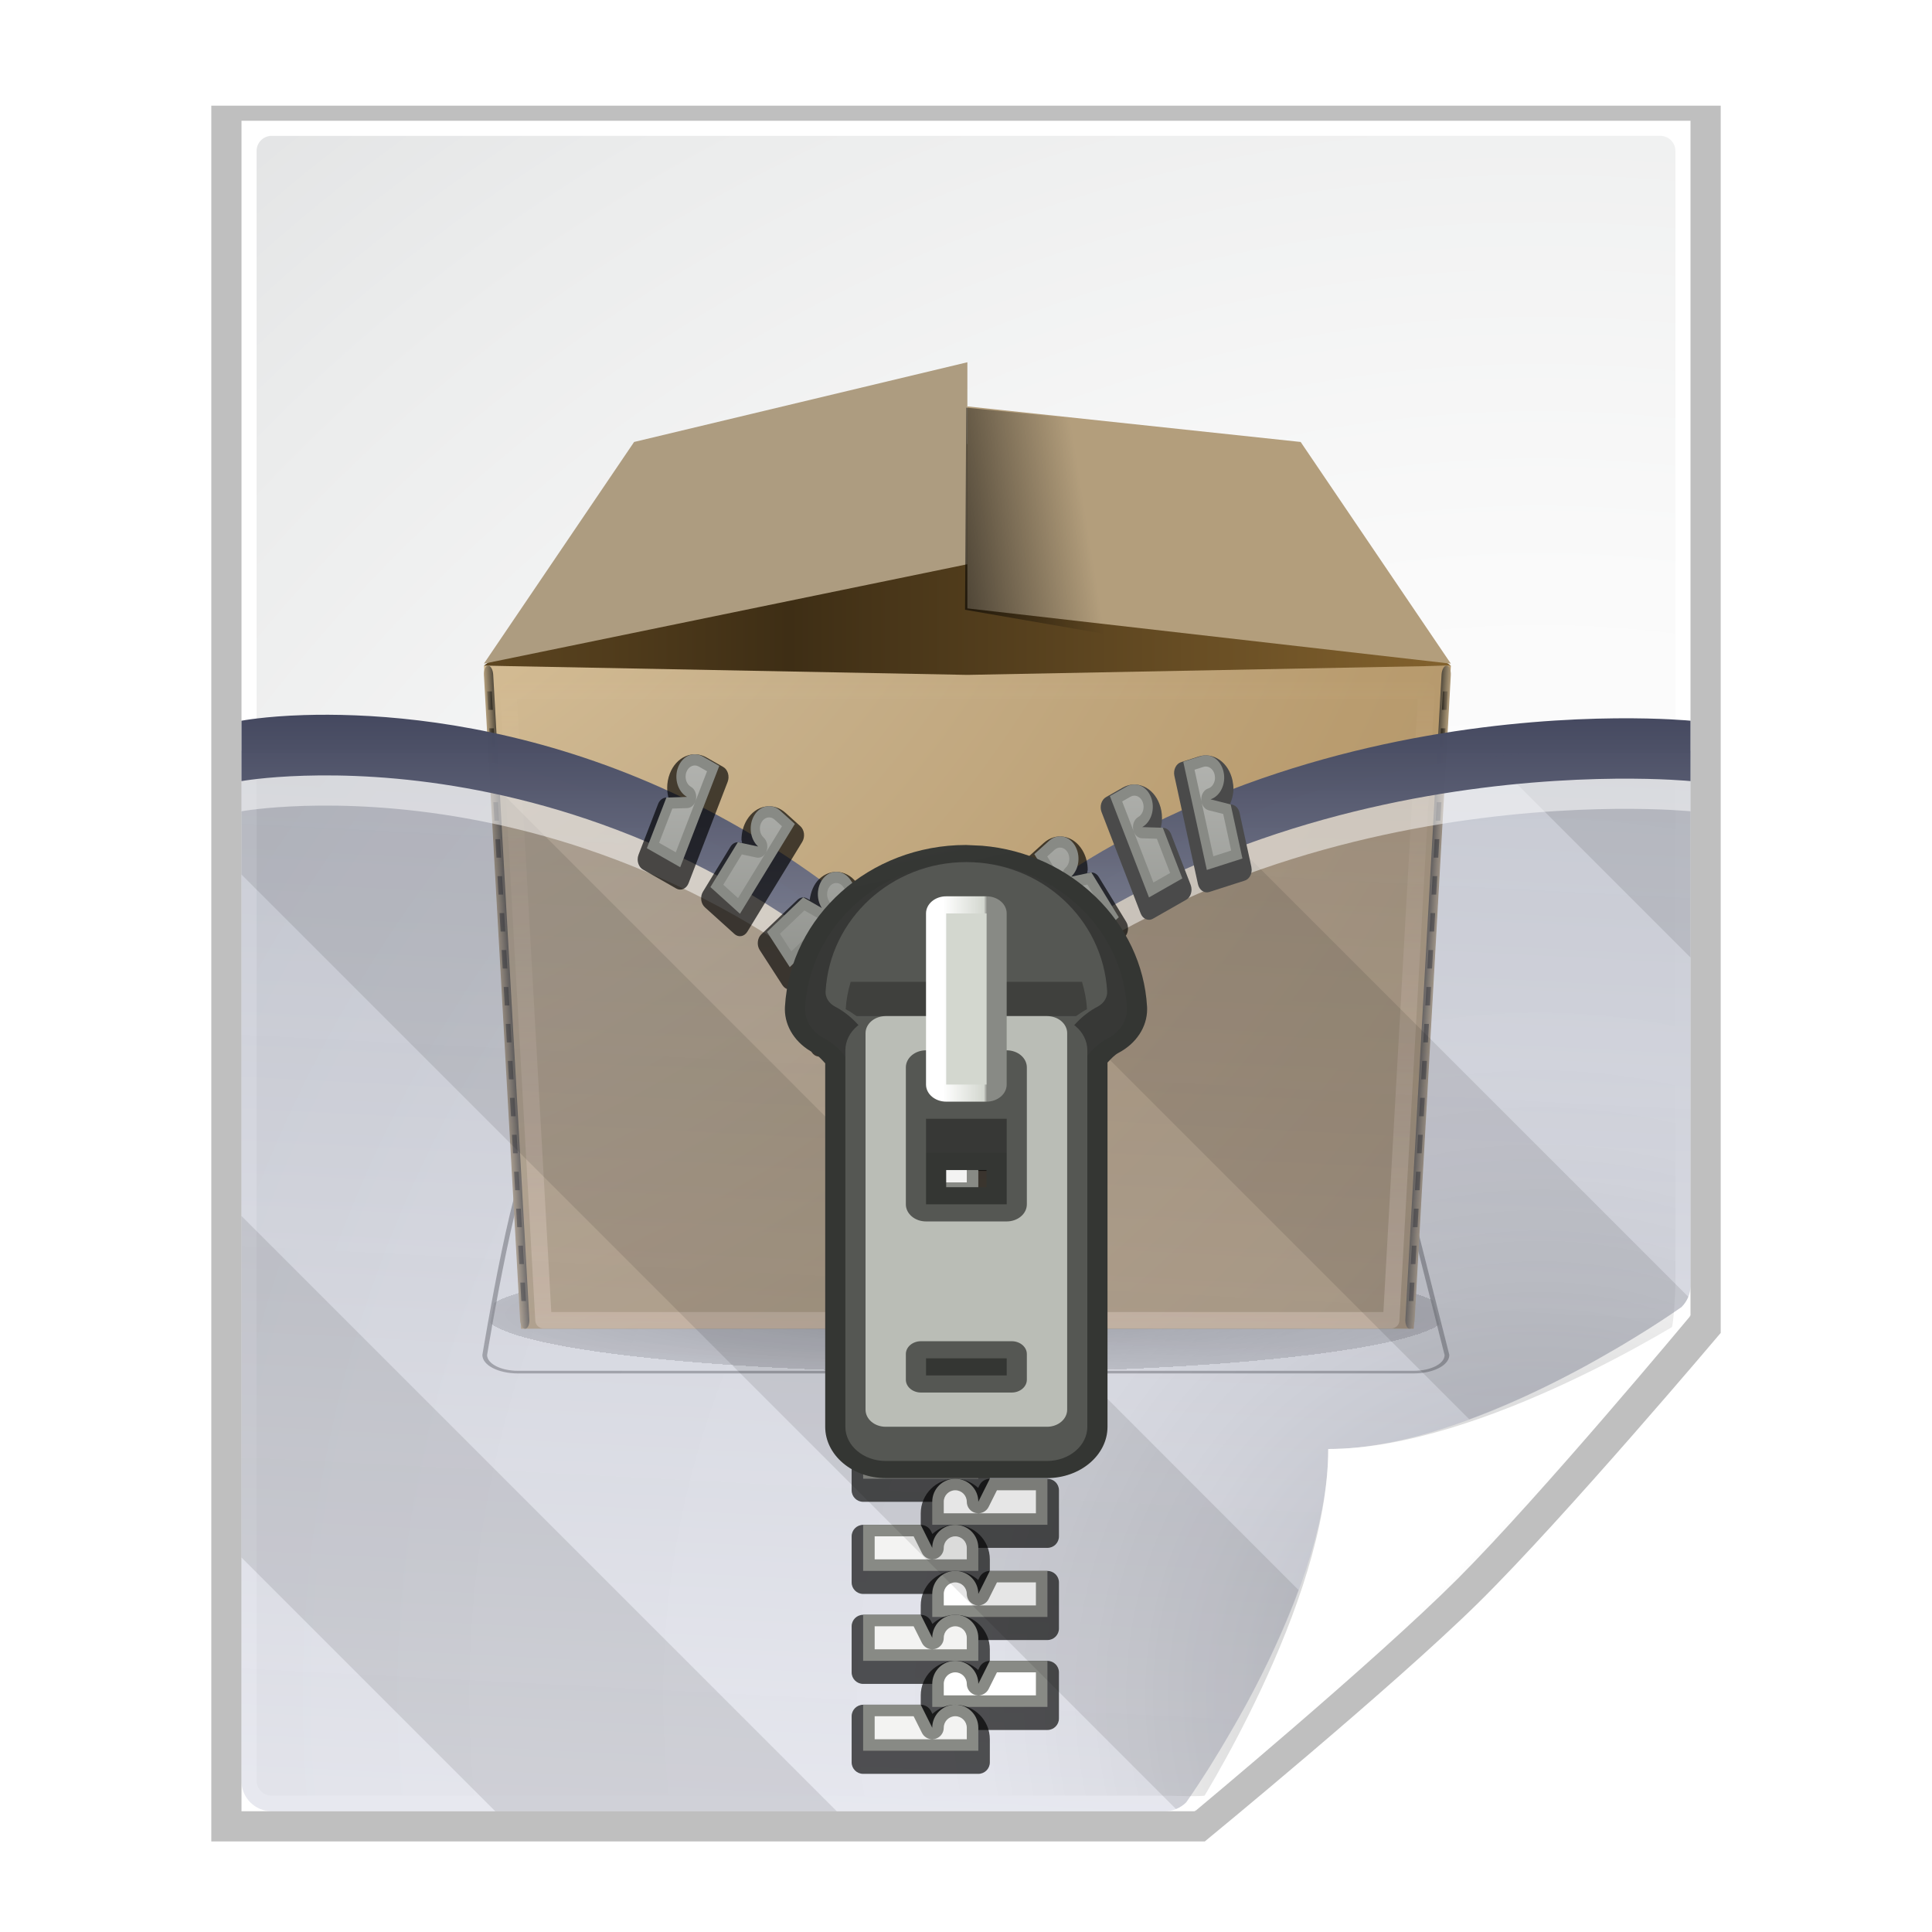 <svg xmlns="http://www.w3.org/2000/svg" xmlns:xlink="http://www.w3.org/1999/xlink" width="128" height="128" version="1"><defs><linearGradient id="a"><stop offset="0" stop-color="#ffdfbf"/><stop offset="1" stop-color="#ffdfbf" stop-opacity="0"/></linearGradient><linearGradient xlink:href="#a" id="ai" x1="52.25" y1="97.514" x2="52.25" y2="22.061" gradientUnits="userSpaceOnUse"/><linearGradient xlink:href="#b" id="ab" gradientUnits="userSpaceOnUse" x1="13.77" y1="5.454" x2="50.603" y2="26.35" gradientTransform="translate(100.964 -31.04)"/><linearGradient xlink:href="#c" id="aa" gradientUnits="userSpaceOnUse" x1="90.051" y1="4.599" x2="62.901" y2="21.152" gradientTransform="translate(100.964 -31.04)"/><linearGradient xlink:href="#d" id="Z" gradientUnits="userSpaceOnUse" gradientTransform="translate(100.964 -31.04)" x1="63.574" y1="16.737" x2="59.167" y2="24.58"/><filter x="-.074" width="1.148" y="-.176" height="1.353" id="V"><feGaussianBlur stdDeviation="3.157"/></filter><linearGradient xlink:href="#d" id="aj" gradientUnits="userSpaceOnUse" gradientTransform="matrix(1.002 0 0 1 -.216 0)" x1="64.25" y1="45.313" x2="73.563" y2="43.813"/><linearGradient xlink:href="#e" id="af" gradientUnits="userSpaceOnUse" x1=".602" y1="60.58" x2="1.102" y2="60.58"/><linearGradient xlink:href="#f" id="ae" gradientUnits="userSpaceOnUse" x1="2.2" y1="60.716" x2="3.198" y2="60.66"/><linearGradient xlink:href="#g" id="ad" gradientUnits="userSpaceOnUse" x1="103.898" y1="60.58" x2="103.398" y2="60.58"/><linearGradient xlink:href="#h" id="ac" gradientUnits="userSpaceOnUse" x1="101.303" y1="60.659" x2="102.301" y2="60.715"/><linearGradient xlink:href="#i" id="Y" gradientUnits="userSpaceOnUse" x1="45.358" y1="9.065" x2="45.358" y2="25.815"/><linearGradient xlink:href="#j" id="X" gradientUnits="userSpaceOnUse" x1=".25" y1="13.295" x2="104.25" y2="13.295"/><radialGradient xlink:href="#k" id="W" gradientUnits="userSpaceOnUse" cx="7.5" cy="8.33" r="126.413"/><linearGradient id="Q" gradientUnits="userSpaceOnUse" x1="63.106" y1="71.977" x2="65.106" y2="80.977"><stop offset=".051" stop-color="#fff"/><stop offset="1" stop-color="#D3D7CF"/></linearGradient><linearGradient id="P" gradientUnits="userSpaceOnUse" x1="62" y1="76" x2="66" y2="76"><stop offset=".051" stop-color="#fff"/><stop offset=".933" stop-color="#D3D7CF"/><stop offset="1" stop-color="#888A85"/></linearGradient><linearGradient id="O" gradientUnits="userSpaceOnUse" x1="61.706" y1="77.532" x2="67.762" y2="107.808"><stop offset="0" stop-color="#EEEEEC"/><stop offset="1" stop-color="#BABDB6"/></linearGradient><linearGradient id="N" gradientUnits="userSpaceOnUse" x1="61.316" y1="83.099" x2="68.316" y2="101.099"><stop offset=".006" stop-color="#fff"/><stop offset=".135" stop-color="#F0F0F0"/><stop offset=".384" stop-color="#CACAC9"/><stop offset=".723" stop-color="#8C8D8B"/><stop offset="1" stop-color="#555753"/></linearGradient><linearGradient id="M" gradientUnits="userSpaceOnUse" x1="63.542" y1="74.092" x2="64.542" y2="79.093"><stop offset="0" stop-color="#a9ada4"/><stop offset="1" stop-color="#3f403d"/></linearGradient><linearGradient id="L" gradientUnits="userSpaceOnUse" x1="62.05" y1="69.625" x2="67.05" y2="83.624"><stop offset="0" stop-color="#fff"/><stop offset=".133" stop-color="#FAFAFA"/><stop offset=".288" stop-color="#ECEDEC"/><stop offset=".453" stop-color="#D5D6D5"/><stop offset=".625" stop-color="#B5B6B4"/><stop offset=".803" stop-color="#8C8D8A"/><stop offset=".984" stop-color="#5A5C58"/><stop offset="1" stop-color="#555753"/></linearGradient><linearGradient id="K" gradientUnits="userSpaceOnUse" x1="56.891" y1="67.886" x2="68.891" y2="82.886"><stop offset="0" stop-color="#fff"/><stop offset="1" stop-color="#373836"/></linearGradient><linearGradient id="J" gradientUnits="userSpaceOnUse" x1="60.333" y1="67.612" x2="68.415" y2="103.983"><stop offset=".051" stop-color="#515151"/><stop offset="1" stop-color="#343633"/></linearGradient><linearGradient id="I" gradientUnits="userSpaceOnUse" x1="33.789" y1="57.999" x2="33.789" y2="119"><stop offset=".051" stop-color="#EEEEEC"/><stop offset="1" stop-color="#888A85"/></linearGradient><linearGradient id="H" gradientUnits="userSpaceOnUse" x1="84.012" y1="28.52" x2="85.344" y2="35.179" gradientTransform="matrix(-.256 .967 .967 .256 25.537 -35.914)"><stop offset=".051" stop-color="#EEEEEC"/><stop offset="1" stop-color="#888A85"/></linearGradient><linearGradient id="G" gradientUnits="userSpaceOnUse" x1="41.035" y1="58" x2="41.035" y2="119.001"><stop offset=".051" stop-color="#EEEEEC"/><stop offset="1" stop-color="#888A85"/></linearGradient><linearGradient id="F" gradientUnits="userSpaceOnUse" x1="83.388" y1="36.475" x2="84.72" y2="43.134" gradientTransform="matrix(-.424 .905 .905 .424 41.46 -36.33)"><stop offset=".051" stop-color="#EEEEEC"/><stop offset="1" stop-color="#888A85"/></linearGradient><linearGradient id="E" gradientUnits="userSpaceOnUse" x1="48.586" y1="57.999" x2="48.586" y2="119"><stop offset=".051" stop-color="#EEEEEC"/><stop offset="1" stop-color="#888A85"/></linearGradient><linearGradient id="D" gradientUnits="userSpaceOnUse" x1="83.064" y1="44.913" x2="84.395" y2="51.571" gradientTransform="matrix(-.596 .803 .803 .596 60.448 -34.831)"><stop offset=".051" stop-color="#EEEEEC"/><stop offset="1" stop-color="#888A85"/></linearGradient><linearGradient id="C" gradientUnits="userSpaceOnUse" x1="55.313" y1="57.999" x2="55.313" y2="119"><stop offset=".051" stop-color="#EEEEEC"/><stop offset="1" stop-color="#888A85"/></linearGradient><linearGradient id="B" gradientUnits="userSpaceOnUse" x1="54.889" y1="61.902" x2="55.889" y2="70.901"><stop offset=".051" stop-color="#EEEEEC"/><stop offset="1" stop-color="#888A85"/></linearGradient><linearGradient id="A" gradientUnits="userSpaceOnUse" x1="59.367" y1="57.999" x2="59.367" y2="119"><stop offset=".051" stop-color="#EEEEEC"/><stop offset="1" stop-color="#888A85"/></linearGradient><linearGradient id="z" gradientUnits="userSpaceOnUse" x1="81.427" y1="64.792" x2="82.758" y2="71.45" gradientTransform="matrix(-.894 .448 .448 .894 102.496 -24.378)"><stop offset=".051" stop-color="#EEEEEC"/><stop offset="1" stop-color="#888A85"/></linearGradient><linearGradient id="y"><stop offset="0" stop-color="#bbbecc" stop-opacity=".941"/><stop offset="1" stop-color="#363a52"/></linearGradient><linearGradient id="x" gradientUnits="userSpaceOnUse" x1="66.529" y1="114.649" x2="67.861" y2="121.31"><stop offset=".051" stop-color="#EEEEEC"/><stop offset="1" stop-color="#888A85"/></linearGradient><linearGradient id="w" gradientUnits="userSpaceOnUse" x1="72.53" y1="110.65" x2="73.862" y2="117.31" gradientTransform="matrix(-1 0 0 1 134 0)"><stop offset=".051" stop-color="#EEEEEC"/><stop offset="1" stop-color="#888A85"/></linearGradient><linearGradient id="v" gradientUnits="userSpaceOnUse" x1="66.53" y1="106.649" x2="67.862" y2="113.31"><stop offset=".051" stop-color="#EEEEEC"/><stop offset="1" stop-color="#888A85"/></linearGradient><linearGradient id="u" gradientUnits="userSpaceOnUse" x1="72.529" y1="102.648" x2="73.862" y2="109.311" gradientTransform="matrix(-1 0 0 1 134 0)"><stop offset=".051" stop-color="#EEEEEC"/><stop offset="1" stop-color="#888A85"/></linearGradient><linearGradient id="t" gradientUnits="userSpaceOnUse" x1="66.53" y1="98.649" x2="67.862" y2="105.31"><stop offset=".051" stop-color="#EEEEEC"/><stop offset="1" stop-color="#888A85"/></linearGradient><linearGradient id="s" gradientUnits="userSpaceOnUse" x1="72.53" y1="94.651" x2="73.862" y2="101.311" gradientTransform="matrix(-1 0 0 1 134 0)"><stop offset=".051" stop-color="#EEEEEC"/><stop offset="1" stop-color="#888A85"/></linearGradient><linearGradient id="r" gradientUnits="userSpaceOnUse" x1="67" y1="58.001" x2="67" y2="119.001"><stop offset=".051" stop-color="#bdbec4"/><stop offset="1" stop-color="#fff"/></linearGradient><linearGradient id="q" gradientUnits="userSpaceOnUse" x1="66.53" y1="90.649" x2="67.862" y2="97.31"><stop offset=".051" stop-color="#EEEEEC"/><stop offset="1" stop-color="#888A85"/></linearGradient><linearGradient id="p" gradientUnits="userSpaceOnUse" x1="60.999" y1="58.001" x2="60.999" y2="119.001"><stop offset=".051" stop-color="#EEEEEC"/><stop offset="1" stop-color="#f3f3f2"/></linearGradient><linearGradient id="o" gradientUnits="userSpaceOnUse" x1="72.529" y1="86.649" x2="73.861" y2="93.31" gradientTransform="matrix(-1 0 0 1 134 0)"><stop offset=".051" stop-color="#EEEEEC"/><stop offset="1" stop-color="#888A85"/></linearGradient><linearGradient id="n"><stop offset="0" stop-color="#616881" stop-opacity=".941"/><stop offset="1" stop-color="#c2c5d7"/></linearGradient><linearGradient y2="26.35" x2="50.603" y1="4.104" x1="12.071" gradientUnits="userSpaceOnUse" id="b"><stop offset=".012" stop-color="#AD9C80"/><stop offset=".044" stop-color="#FFE6BC"/><stop offset=".072" stop-color="#C4B091"/><stop offset=".103" stop-color="#DEC8A4"/><stop offset="1" stop-color="#B39E7C"/></linearGradient><linearGradient y2="21.152" x2="62.901" y1="4.599" x1="91.572" gradientUnits="userSpaceOnUse" id="c"><stop offset=".012" stop-color="#AD9C80"/><stop offset=".052" stop-color="#FFE6BC"/><stop offset=".068" stop-color="#C4B091"/><stop offset=".112" stop-color="#DEC8A4"/><stop offset="1" stop-color="#B39E7C"/></linearGradient><linearGradient id="d"><stop offset="0"/><stop offset="1" stop-opacity="0"/></linearGradient><linearGradient id="m"><stop offset="0"/><stop offset="1" stop-opacity=".498"/><stop offset="1" stop-opacity="0"/></linearGradient><clipPath id="ah"><path d="M53.057 56.968l.025-.129.018-.132.012-.133.003-.136-.003.136-.012.133-.018.132-.025.129z" enable-background="new"/></clipPath><linearGradient id="e" gradientUnits="userSpaceOnUse" x1=".602" y1="60.58" x2="1.102" y2="60.58"><stop offset="0" stop-color="#544C3E"/><stop offset="1"/></linearGradient><linearGradient id="f" gradientUnits="userSpaceOnUse" x1="2.2" y1="60.716" x2="3.198" y2="60.66"><stop offset="0" stop-color="#B39E7C"/><stop offset="1" stop-color="#544C3E"/></linearGradient><linearGradient id="g" gradientUnits="userSpaceOnUse" x1="103.898" y1="60.58" x2="103.398" y2="60.58"><stop offset="0" stop-color="#544C3E"/><stop offset=".216" stop-color="#50483B"/><stop offset=".436" stop-color="#443D32"/><stop offset=".657" stop-color="#2F2B23"/><stop offset=".877" stop-color="#13110E"/><stop offset="1"/></linearGradient><linearGradient id="h" gradientUnits="userSpaceOnUse" x1="101.303" y1="60.659" x2="102.301" y2="60.715"><stop offset="0" stop-color="#544C3E"/><stop offset="1" stop-color="#B39E7C"/></linearGradient><linearGradient id="i"><stop offset="0"/><stop offset="1" stop-opacity="0"/></linearGradient><linearGradient id="j" gradientUnits="userSpaceOnUse" x1=".25" y1="13.295" x2="104.25" y2="13.295"><stop offset="0" stop-color="#8F6B32"/><stop offset=".5" stop-color="#3e2e15"/><stop offset="1" stop-color="#8F6B32"/></linearGradient><radialGradient id="k" cx="7.5" cy="8.33" r="126.413" gradientUnits="userSpaceOnUse"><stop offset=".272" stop-color="#DBC298"/><stop offset=".455" stop-color="#C7B08A"/><stop offset=".718" stop-color="#b99c6f"/><stop offset=".882" stop-color="#b09469"/><stop offset="1" stop-color="#a48a5f"/></radialGradient><linearGradient id="R"><stop offset="0" stop-color="#a2a2a2"/><stop offset="1" stop-color="#fff"/></linearGradient><radialGradient id="l" cx="102" cy="112.305" r="139.559" gradientUnits="userSpaceOnUse"><stop offset="0" stop-color="#b7b8b9"/><stop offset=".189" stop-color="#ECECEC"/><stop offset=".257" stop-color="#FAFAFA"/><stop offset=".301" stop-color="#fff"/><stop offset=".531" stop-color="#FAFAFA"/><stop offset=".845" stop-color="#EBECEC"/><stop offset="1" stop-color="#E1E2E3"/></radialGradient><filter x="-.192" width="1.384" y="-.192" height="1.384" id="bx"><feGaussianBlur stdDeviation="1.945"/></filter><clipPath id="bw"><path d="M72 88l-32 32h-8v-40h40v8z" fill-rule="evenodd"/></clipPath><radialGradient xlink:href="#l" id="T" gradientUnits="userSpaceOnUse" gradientTransform="translate(0 .003)" cx="102" cy="112.305" r="139.559"/><filter id="S"><feGaussianBlur stdDeviation="2.079"/></filter><radialGradient xlink:href="#m" id="U" gradientUnits="userSpaceOnUse" gradientTransform="matrix(1 0 0 .216 0 82.353)" cx="64" cy="105" fx="64" fy="105" r="51"/><linearGradient xlink:href="#n" id="ak" gradientUnits="userSpaceOnUse" x1="68.326" y1="36" x2="64" y2="120"/><linearGradient xlink:href="#o" id="al" gradientUnits="userSpaceOnUse" gradientTransform="matrix(-.768 0 0 .768 117.653 -22.961)" x1="72.529" y1="86.649" x2="73.861" y2="93.31"/><linearGradient xlink:href="#p" id="am" gradientUnits="userSpaceOnUse" gradientTransform="matrix(.768 0 0 .768 14.706 -22.961)" x1="60.999" y1="58.001" x2="60.999" y2="119.001"/><linearGradient xlink:href="#q" id="an" gradientUnits="userSpaceOnUse" gradientTransform="matrix(.768 0 0 .768 14.706 -22.961)" x1="66.53" y1="90.649" x2="67.862" y2="97.31"/><linearGradient xlink:href="#r" id="ao" gradientUnits="userSpaceOnUse" gradientTransform="matrix(.768 0 0 .768 14.706 -22.961)" x1="67" y1="58.001" x2="67" y2="119.001"/><linearGradient xlink:href="#s" id="ap" gradientUnits="userSpaceOnUse" gradientTransform="matrix(-.768 0 0 .768 117.653 -22.961)" x1="72.53" y1="94.651" x2="73.862" y2="101.311"/><linearGradient xlink:href="#p" id="aq" gradientUnits="userSpaceOnUse" gradientTransform="matrix(.768 0 0 .768 14.706 -22.961)" x1="60.999" y1="58.001" x2="60.999" y2="119.001"/><linearGradient xlink:href="#t" id="ar" gradientUnits="userSpaceOnUse" gradientTransform="matrix(.768 0 0 .768 14.706 -22.961)" x1="66.53" y1="98.649" x2="67.862" y2="105.31"/><linearGradient xlink:href="#r" id="as" gradientUnits="userSpaceOnUse" gradientTransform="matrix(.768 0 0 .768 14.706 -22.961)" x1="67" y1="58.001" x2="67" y2="119.001"/><linearGradient xlink:href="#u" id="at" gradientUnits="userSpaceOnUse" gradientTransform="matrix(-.768 0 0 .768 117.653 -22.961)" x1="72.529" y1="102.648" x2="73.862" y2="109.311"/><linearGradient xlink:href="#p" id="au" gradientUnits="userSpaceOnUse" gradientTransform="matrix(.768 0 0 .768 14.706 -22.961)" x1="60.999" y1="58.001" x2="60.999" y2="119.001"/><linearGradient xlink:href="#v" id="av" gradientUnits="userSpaceOnUse" gradientTransform="matrix(.768 0 0 .768 14.706 -22.961)" x1="66.53" y1="106.649" x2="67.862" y2="113.31"/><linearGradient xlink:href="#r" id="aw" gradientUnits="userSpaceOnUse" gradientTransform="matrix(.768 0 0 .768 14.706 -22.961)" x1="67" y1="58.001" x2="67" y2="119.001"/><linearGradient xlink:href="#w" id="ax" gradientUnits="userSpaceOnUse" gradientTransform="matrix(-.768 0 0 .768 117.653 -22.961)" x1="72.53" y1="110.65" x2="73.862" y2="117.31"/><linearGradient xlink:href="#p" id="ay" gradientUnits="userSpaceOnUse" gradientTransform="matrix(.768 0 0 .768 14.706 -22.961)" x1="60.999" y1="58.001" x2="60.999" y2="119.001"/><linearGradient xlink:href="#x" id="az" gradientUnits="userSpaceOnUse" gradientTransform="matrix(.768 0 0 .768 14.706 -22.961)" x1="66.529" y1="114.649" x2="67.861" y2="121.31"/><linearGradient xlink:href="#r" id="aA" gradientUnits="userSpaceOnUse" gradientTransform="matrix(.768 0 0 .768 14.706 -22.961)" x1="67" y1="58.001" x2="67" y2="119.001"/><linearGradient xlink:href="#s" id="aB" gradientUnits="userSpaceOnUse" gradientTransform="matrix(-.768 0 0 .768 117.653 -3.961)" x1="72.53" y1="94.651" x2="73.862" y2="101.311"/><linearGradient xlink:href="#p" id="aC" gradientUnits="userSpaceOnUse" gradientTransform="matrix(.768 0 0 .768 14.706 -3.961)" x1="60.999" y1="58.001" x2="60.999" y2="119.001"/><linearGradient xlink:href="#t" id="aD" gradientUnits="userSpaceOnUse" gradientTransform="matrix(.768 0 0 .768 14.706 -3.961)" x1="66.53" y1="98.649" x2="67.862" y2="105.31"/><linearGradient xlink:href="#r" id="aE" gradientUnits="userSpaceOnUse" gradientTransform="matrix(.768 0 0 .768 14.706 -3.961)" x1="67" y1="58.001" x2="67" y2="119.001"/><linearGradient xlink:href="#u" id="aF" gradientUnits="userSpaceOnUse" gradientTransform="matrix(-.768 0 0 .768 117.653 -3.961)" x1="72.529" y1="102.648" x2="73.862" y2="109.311"/><linearGradient xlink:href="#p" id="aG" gradientUnits="userSpaceOnUse" gradientTransform="matrix(.768 0 0 .768 14.706 -3.961)" x1="60.999" y1="58.001" x2="60.999" y2="119.001"/><linearGradient xlink:href="#v" id="aH" gradientUnits="userSpaceOnUse" gradientTransform="matrix(.768 0 0 .768 14.706 -3.961)" x1="66.53" y1="106.649" x2="67.862" y2="113.31"/><linearGradient xlink:href="#r" id="aI" gradientUnits="userSpaceOnUse" gradientTransform="matrix(.768 0 0 .768 14.706 -3.961)" x1="67" y1="58.001" x2="67" y2="119.001"/><linearGradient xlink:href="#w" id="aJ" gradientUnits="userSpaceOnUse" gradientTransform="matrix(-.768 0 0 .768 117.653 -3.961)" x1="72.53" y1="110.65" x2="73.862" y2="117.31"/><linearGradient xlink:href="#p" id="aK" gradientUnits="userSpaceOnUse" gradientTransform="matrix(.768 0 0 .768 14.706 -3.961)" x1="60.999" y1="58.001" x2="60.999" y2="119.001"/><linearGradient xlink:href="#x" id="aL" gradientUnits="userSpaceOnUse" gradientTransform="matrix(.768 0 0 .768 14.706 -3.961)" x1="66.529" y1="114.649" x2="67.861" y2="121.31"/><linearGradient xlink:href="#r" id="aM" gradientUnits="userSpaceOnUse" gradientTransform="matrix(.768 0 0 .768 14.706 -3.961)" x1="67" y1="58.001" x2="67" y2="119.001"/><linearGradient xlink:href="#w" id="aN" gradientUnits="userSpaceOnUse" gradientTransform="matrix(-.768 0 0 .768 117.653 2.039)" x1="72.53" y1="110.65" x2="73.862" y2="117.31"/><linearGradient xlink:href="#p" id="aO" gradientUnits="userSpaceOnUse" gradientTransform="matrix(.768 0 0 .768 14.706 2.039)" x1="60.999" y1="58.001" x2="60.999" y2="119.001"/><linearGradient xlink:href="#x" id="aP" gradientUnits="userSpaceOnUse" gradientTransform="matrix(.768 0 0 .768 14.706 2.039)" x1="66.529" y1="114.649" x2="67.861" y2="121.31"/><linearGradient xlink:href="#r" id="aQ" gradientUnits="userSpaceOnUse" gradientTransform="matrix(.768 0 0 .768 14.706 2.039)" x1="67" y1="58.001" x2="67" y2="119.001"/><linearGradient xlink:href="#w" id="aR" gradientUnits="userSpaceOnUse" gradientTransform="matrix(-.768 0 0 .768 117.653 8.039)" x1="72.53" y1="110.65" x2="73.862" y2="117.31"/><linearGradient xlink:href="#p" id="aS" gradientUnits="userSpaceOnUse" gradientTransform="matrix(.768 0 0 .768 14.706 8.039)" x1="60.999" y1="58.001" x2="60.999" y2="119.001"/><linearGradient xlink:href="#y" id="aT" gradientUnits="userSpaceOnUse" gradientTransform="matrix(1 0 0 -1 0 140)" x1="64" y1="58.808" x2="64" y2="96.378"/><linearGradient xlink:href="#z" id="aU" gradientUnits="userSpaceOnUse" gradientTransform="matrix(-.687 .344 .344 .687 93.45 -41.69)" x1="81.427" y1="64.792" x2="82.758" y2="71.45"/><linearGradient xlink:href="#A" id="aV" gradientUnits="userSpaceOnUse" gradientTransform="matrix(.768 0 0 .768 14.706 -22.961)" x1="59.367" y1="57.999" x2="59.367" y2="119"/><linearGradient xlink:href="#B" id="aW" gradientUnits="userSpaceOnUse" gradientTransform="matrix(.768 0 0 .768 14.706 -22.961)" x1="54.889" y1="61.902" x2="55.889" y2="70.901"/><linearGradient xlink:href="#C" id="aX" gradientUnits="userSpaceOnUse" gradientTransform="matrix(.768 0 0 .768 14.706 -22.961)" x1="55.313" y1="57.999" x2="55.313" y2="119"/><linearGradient xlink:href="#D" id="aY" gradientUnits="userSpaceOnUse" gradientTransform="matrix(-.458 .617 .617 .458 61.146 -49.721)" x1="83.064" y1="44.913" x2="84.395" y2="51.571"/><linearGradient xlink:href="#E" id="aZ" gradientUnits="userSpaceOnUse" gradientTransform="matrix(.768 0 0 .768 14.706 -22.961)" x1="48.586" y1="57.999" x2="48.586" y2="119"/><linearGradient xlink:href="#F" id="ba" gradientUnits="userSpaceOnUse" gradientTransform="matrix(-.326 .696 .696 .326 46.558 -50.872)" x1="83.388" y1="36.475" x2="84.72" y2="43.134"/><linearGradient xlink:href="#G" id="bb" gradientUnits="userSpaceOnUse" gradientTransform="matrix(.768 0 0 .768 14.706 -22.961)" x1="41.035" y1="58" x2="41.035" y2="119.001"/><linearGradient xlink:href="#z" id="bc" gradientUnits="userSpaceOnUse" gradientTransform="matrix(-.687 .344 .344 .687 93.45 -41.69)" x1="81.427" y1="64.792" x2="82.758" y2="71.45"/><linearGradient xlink:href="#A" id="bd" gradientUnits="userSpaceOnUse" gradientTransform="matrix(.768 0 0 .768 14.706 -22.961)" x1="59.367" y1="57.999" x2="59.367" y2="119"/><linearGradient xlink:href="#B" id="be" gradientUnits="userSpaceOnUse" gradientTransform="matrix(.768 0 0 .768 14.706 -22.961)" x1="54.889" y1="61.902" x2="55.889" y2="70.901"/><linearGradient xlink:href="#C" id="bf" gradientUnits="userSpaceOnUse" gradientTransform="matrix(.768 0 0 .768 14.706 -22.961)" x1="55.313" y1="57.999" x2="55.313" y2="119"/><linearGradient xlink:href="#D" id="bg" gradientUnits="userSpaceOnUse" gradientTransform="matrix(-.458 .617 .617 .458 61.146 -49.721)" x1="83.064" y1="44.913" x2="84.395" y2="51.571"/><linearGradient xlink:href="#E" id="bh" gradientUnits="userSpaceOnUse" gradientTransform="matrix(.768 0 0 .768 14.706 -22.961)" x1="48.586" y1="57.999" x2="48.586" y2="119"/><linearGradient xlink:href="#F" id="bi" gradientUnits="userSpaceOnUse" gradientTransform="matrix(-.326 .696 .696 .326 46.558 -50.872)" x1="83.388" y1="36.475" x2="84.72" y2="43.134"/><linearGradient xlink:href="#G" id="bj" gradientUnits="userSpaceOnUse" gradientTransform="matrix(.768 0 0 .768 14.706 -22.961)" x1="41.035" y1="58" x2="41.035" y2="119.001"/><linearGradient xlink:href="#H" id="bk" gradientUnits="userSpaceOnUse" gradientTransform="matrix(-.196 .743 .743 .196 34.325 -50.553)" x1="84.012" y1="28.52" x2="85.344" y2="35.179"/><linearGradient xlink:href="#I" id="bl" gradientUnits="userSpaceOnUse" gradientTransform="matrix(.768 0 0 .768 14.706 -22.961)" x1="33.789" y1="57.999" x2="33.789" y2="119"/><linearGradient xlink:href="#J" id="bm" gradientUnits="userSpaceOnUse" gradientTransform="matrix(.768 0 0 .768 14.706 -22.961)" x1="60.333" y1="67.612" x2="68.415" y2="103.983"/><linearGradient xlink:href="#K" id="bo" gradientUnits="userSpaceOnUse" gradientTransform="matrix(.768 0 0 .768 14.706 -22.961)" x1="56.891" y1="67.886" x2="68.891" y2="82.886"/><linearGradient xlink:href="#L" id="bp" gradientUnits="userSpaceOnUse" gradientTransform="matrix(.768 0 0 .768 14.706 -22.961)" x1="62.05" y1="69.625" x2="67.05" y2="83.624"/><linearGradient xlink:href="#M" id="bq" gradientUnits="userSpaceOnUse" gradientTransform="matrix(.768 0 0 .768 14.706 -22.961)" x1="63.542" y1="74.092" x2="64.542" y2="79.093"/><linearGradient xlink:href="#N" id="bs" gradientUnits="userSpaceOnUse" gradientTransform="matrix(.768 0 0 .768 14.706 -22.961)" x1="61.316" y1="83.099" x2="68.316" y2="101.099"/><linearGradient xlink:href="#O" id="bt" gradientUnits="userSpaceOnUse" gradientTransform="matrix(.768 0 0 .768 14.706 -22.961)" x1="61.706" y1="77.532" x2="67.762" y2="107.808"/><linearGradient xlink:href="#P" id="bu" gradientUnits="userSpaceOnUse" gradientTransform="matrix(.768 0 0 .768 14.706 -22.961)" x1="62" y1="76" x2="66" y2="76"/><linearGradient xlink:href="#Q" id="bv" gradientUnits="userSpaceOnUse" gradientTransform="matrix(.768 0 0 .768 14.706 -22.961)" x1="63.106" y1="71.977" x2="65.106" y2="80.977"/><filter id="bn"><feGaussianBlur stdDeviation=".412"/></filter><filter x="-.059" width="1.119" y="-.356" height="1.712" id="br"><feGaussianBlur stdDeviation=".228"/></filter><linearGradient xlink:href="#R" id="by" gradientUnits="userSpaceOnUse" gradientTransform="translate(10)" x1="98.617" y1="106.414" x2="91.229" y2="99.255"/></defs><path d="M14 7v115h65.821s12.402-10.172 18.132-15.819c5.729-5.647 16.048-17.872 16.048-17.872v-81.309h-100z" opacity=".5" filter="url(#S)"/><path d="M16 8v112h63.146l32.854-32.854v-79.146h-96z" fill="#fff"/><path d="M18 9c-.551 0-1 .449-1 1v107.964c0 .552.449 1 1 1h59.172c.263 0 2.763.118 2.949-.069l30.586-30.8c.187-.187.293-2.685.293-2.948v-75.147c0-.551-.448-1-1-1h-92z" fill="url(#T)"/><path d="M18.521 73.665h90.958l5.521 39.085c0 1.8-1.57 3.25-3.521 3.25h-94.958c-1.951 0-3.521-1.45-3.521-3.25 0 0 3.57-39.085 5.521-39.085z" transform="matrix(.625 0 0 .349 23.99 50.422)" opacity=".6" fill="url(#U)" fill-rule="evenodd" stroke="#000" stroke-width=".5" stroke-linejoin="round" filter="url(#V)"/><path fill="url(#W)" d="M96.123 44.101l-2.464 43.932h-59.136l-2.464-43.932h64.064z"/><path d="M64.091 44.713l-32.032-.612 19.866-14.688h24.332l19.866 14.688-32.032.612z" fill="url(#X)"/><path d="M64.091 44.713l-32.032-.612 28.875-11.686h3.311l31.878 11.686-32.032.612z" fill="url(#Y)"/><path d="M64.091 37.93l22.081 2.356 9.951 3.682-32.032-1.661v-4.377z" fill="url(#Z)"/><path d="M64.091 26.925l22.081 2.356 9.951 14.688-32.032-3.662v-13.381z" fill="url(#aa)"/><path d="M64.091 37.382l-32.032 6.587 9.952-14.688 22.08-5.281v13.381z" fill="url(#ab)"/><g transform="matrix(.616 0 0 .612 31.905 28.927)"><linearGradient gradientUnits="userSpaceOnUse" x1="101.303" y1="60.659" x2="102.301" y2="60.715"><stop offset="0" stop-color="#544C3E"/><stop offset="1" stop-color="#B39E7C"/></linearGradient><path d="M99.36 95.555c-.03.549.169 1.011.443 1.025.274.014.524-.422.555-.971l3.889-69.788c.03-.549-.169-1.011-.443-1.026-.274-.015-.524.421-.555.971l-3.889 69.789z" fill="url(#ac)"/><linearGradient gradientUnits="userSpaceOnUse" x1="103.898" y1="60.58" x2="103.398" y2="60.58"><stop offset="0" stop-color="#544C3E"/><stop offset=".216" stop-color="#50483B"/><stop offset=".436" stop-color="#443D32"/><stop offset=".657" stop-color="#2F2B23"/><stop offset=".877" stop-color="#13110E"/><stop offset="1"/></linearGradient><path d="M101.281 65.58h.5l.111-2h-.5l-.111 2zm-.669 12h.501l.111-2h-.501l-.111 2zm.446-8h.501l.111-2h-.5l-.112 2zm-.223 4h.501l.111-2h-.501l-.111 2zm-.892 16h.501l.111-2h-.501l-.111 2zm-.222 4h.5l.111-2h-.5l-.111 2zm.445-8h.501l.111-2h-.501l-.111 2zm.224-4h.5l.111-2h-.5l-.111 2zm1.337-24h.5l.112-2h-.501l-.111 2zm-.223 4h.5l.111-2h-.5l-.111 2zm1.337-24h.501l.111-2h-.501l-.111 2zm.223-4h.5l.111-2h-.5l-.111 2zm.334-6l-.111 2h.5l.111-2h-.5zm-.78 14h.501l.111-2h-.501l-.111 2zm-.669 12h.501l.111-2h-.501l-.111 2zm.447-8h.5l.112-2h-.501l-.111 2zm-.224 4h.501l.111-2h-.501l-.111 2z" opacity=".5" fill="url(#ad)"/></g><g transform="matrix(.616 0 0 .612 31.905 28.927)"><linearGradient gradientUnits="userSpaceOnUse" x1="2.2" y1="60.716" x2="3.198" y2="60.66"><stop offset="0" stop-color="#B39E7C"/><stop offset="1" stop-color="#544C3E"/></linearGradient><path d="M5.14 95.555c.031.549-.169 1.011-.443 1.025-.274.014-.523-.422-.555-.971l-3.889-69.788c-.03-.549.169-1.011.443-1.026.274-.015.524.421.555.971l3.889 69.789z" fill="url(#ae)"/><linearGradient gradientUnits="userSpaceOnUse" x1=".602" y1="60.58" x2="1.102" y2="60.58"><stop offset="0" stop-color="#544C3E"/><stop offset="1"/></linearGradient><path d="M3.331 67.58h-.5l.111 2h.5l-.111-2zm.223 4h-.5l.112 2h.5l-.112-2zm-.446-8h-.5l.111 2h.5l-.111-2zm.668 12h-.5l.111 2h.5l-.111-2zm.224 4h-.5l.111 2h.5l-.111-2zm-1.115-20h-.5l.111 2h.5l-.111-2zm1.337 24h-.5l.112 2h.5l-.112-2zm.223 4h-.5l.111 2h.5l-.111-2zm.223 4h-.5l.111 2h.5l-.111-2zm-2.897-52h-.5l.111 2h.5l-.111-2zm.891 16h-.5l.112 2h.5l-.112-2zm-1.114-20h-.5l.111 2h.5l-.111-2zm-.446-8h-.5l.111 2h.5l-.111-2zm.223 4h-.5l.112 2h.5l-.112-2zm1.114 20h-.5l.111 2h.5l-.111-2zm-.446-8h-.5l.111 2h.5l-.111-2zm.223 4h-.5l.111 2h.5l-.111-2z" opacity=".5" fill="url(#af)"/></g><g enable-background="new" transform="matrix(.616 0 0 .612 31.905 28.927)"><defs><path id="ag" enable-background="new" d="M53.057 56.968l.025-.129.018-.132.012-.133.003-.136-.003.136-.012.133-.018.132-.025.129z"/></defs><clipPath><use xlink:href="#ag" width="128" height="128"/></clipPath><path d="M53.057 56.968l.025-.129.018-.132.012-.133.003-.136-.003.136-.012.133-.018.132-.025.129" fill="#828282" clip-path="url(#ah)" enable-background="new"/></g><path transform="matrix(.585 0 0 .581 33.523 31.357)" opacity=".5" stroke="url(#ai)" stroke-width="1.863" stroke-linejoin="round" d="M104.25 24.795l-4 71.785h-96l-4-71.785h104z" fill="none"/><path d="M64.014 27.009l13.188 1.308 4.936 15.234-18.201-3.154.077-13.387z" opacity=".6" fill="url(#aj)" fill-rule="evenodd"/><path d="M16 49.744v68.256c0 1.104.896 2 2 2h59.188c.53 0 1.031-.219 1.406-.594 0 0 9.406-13.156 9.406-23.406 10.25 0 23.406-9.406 23.406-9.406.375-.375.594-.876.594-1.406v-35.444s-29.876-3.036-50 17.088c-21.532-21.532-46-17.088-46-17.088z" opacity=".4" fill="url(#ak)"/><path d="M80.625 54.688c-4.841 1.953-9.758 4.607-14.344 8.281l31.063 31.063c2.668-.983 5.223-2.201 7.406-3.375l.344-.188c.572-.311 1.082-.611 1.594-.906l.5-.281c.767-.45 1.417-.851 2-1.219.454-.287.738-.473 1.063-.688l.563-.375.594-.406c.188-.188.336-.418.438-.656v-.031l-31.219-31.219z" opacity=".1" fill-rule="evenodd"/><path d="M61.774 64.445l-.09-.182c-.129-.258-.394-.422-.683-.422h-3.815c-.421 0-.763.341-.763.763v3.052c0 .422.342.763.763.763h7.631c.422 0 .763-.341.763-.763v-1.526c0-1.262-1.027-2.289-2.289-2.289-.588 0-1.111.238-1.516.604z" fill-opacity=".657"/><path d="M61.001 63.838l.763 1.526c0-.843.684-1.526 1.526-1.526.843 0 1.526.683 1.526 1.526v1.526h-7.631v-3.052h3.815z" fill="url(#al)"/><path d="M62.527 65.364c0 .354-.243.662-.588.743l-.176.02h2.289v-.763c0-.421-.343-.763-.763-.763s-.763.342-.763.763zm-4.578-.763v1.526h3.815c-.284 0-.551-.159-.682-.422l-.552-1.104h-2.581z" fill="url(#am)"/><path d="M65.579 66.893c-.289 0-.553.164-.683.422l-.09.182c-.406-.366-.929-.604-1.516-.604-1.262 0-2.289 1.027-2.289 2.289v1.526c0 .422.342.763.763.763h7.631c.422 0 .763-.341.763-.763v-3.052c0-.422-.341-.763-.763-.763h-3.815z" fill-opacity=".657"/><path d="M65.579 66.89l-.763 1.526c0-.843-.684-1.526-1.526-1.526-.843 0-1.526.683-1.526 1.526v1.526h7.631v-3.052h-3.815z" fill="url(#an)"/><path d="M66.051 67.653l-.552 1.104c-.13.262-.398.422-.681.422h3.815v-1.526h-2.581zm-3.524.763v.763h2.288l-.175-.02c-.344-.082-.588-.389-.588-.743 0-.421-.343-.763-.763-.763s-.763.342-.763.763z" fill="url(#ao)"/><path d="M61.774 70.549l-.09-.182c-.129-.258-.394-.422-.683-.422h-3.815c-.421 0-.763.341-.763.763v3.052c0 .422.342.763.763.763h7.631c.422 0 .763-.341.763-.763v-1.526c0-1.262-1.027-2.289-2.289-2.289-.588 0-1.111.238-1.516.604z" fill-opacity=".657"/><path d="M61.001 69.942l.763 1.526c0-.843.684-1.526 1.526-1.526.843 0 1.526.683 1.526 1.526v1.526h-7.631v-3.052h3.815z" fill="url(#ap)"/><path d="M62.527 71.468c0 .354-.243.662-.588.743l-.176.02h2.289v-.763c0-.421-.343-.763-.763-.763s-.763.342-.763.763zm-4.578-.763v1.526h3.815c-.284 0-.551-.159-.682-.422l-.552-1.104h-2.581z" fill="url(#aq)"/><path d="M65.579 72.998c-.289 0-.553.164-.683.422l-.09.182c-.406-.366-.929-.604-1.516-.604-1.262 0-2.289 1.027-2.289 2.289v1.526c0 .422.342.763.763.763h7.631c.422 0 .763-.341.763-.763v-3.052c0-.422-.341-.763-.763-.763h-3.815z" fill-opacity=".657"/><path d="M65.579 72.995l-.763 1.526c0-.843-.684-1.526-1.526-1.526-.843 0-1.526.683-1.526 1.526v1.526h7.631v-3.052h-3.815z" fill="url(#ar)"/><path d="M66.051 73.758l-.552 1.104c-.131.262-.398.422-.682.422h3.815v-1.526h-2.58zm-3.524.763v.763h2.288l-.175-.02c-.344-.082-.588-.389-.588-.743 0-.421-.343-.763-.763-.763s-.763.342-.763.763z" fill="url(#as)"/><path d="M61.774 76.653l-.09-.182c-.129-.258-.394-.422-.683-.422h-3.815c-.421 0-.763.341-.763.763v3.052c0 .422.342.763.763.763h7.631c.422 0 .763-.341.763-.763v-1.526c0-1.262-1.027-2.289-2.289-2.289-.588 0-1.111.238-1.516.604z" fill-opacity=".657"/><path d="M61.001 76.047l.763 1.526c0-.843.684-1.526 1.526-1.526.843 0 1.526.683 1.526 1.526v1.526h-7.631v-3.052h3.815z" fill="url(#at)"/><path d="M62.527 77.573c0 .354-.243.662-.588.743l-.176.02h2.289v-.763c0-.421-.343-.763-.763-.763s-.763.342-.763.763zm-4.578-.763v1.526h3.815c-.284 0-.551-.159-.682-.422l-.552-1.104h-2.581z" fill="url(#au)"/><path d="M65.579 79.102c-.289 0-.553.164-.683.422l-.09.182c-.406-.366-.929-.604-1.516-.604-1.262 0-2.289 1.027-2.289 2.289v1.526c0 .422.342.763.763.763h7.631c.422 0 .763-.341.763-.763v-3.052c0-.422-.341-.763-.763-.763h-3.815z" fill-opacity=".657"/><path d="M65.579 79.099l-.763 1.526c0-.843-.684-1.526-1.526-1.526-.843 0-1.526.683-1.526 1.526v1.526h7.631v-3.052h-3.815z" fill="url(#av)"/><path d="M66.051 79.862l-.552 1.104c-.131.262-.398.422-.682.422h3.815v-1.526h-2.58zm-3.524.763v.763h2.288l-.175-.02c-.344-.082-.588-.389-.588-.743 0-.421-.343-.763-.763-.763s-.763.342-.763.763z" fill="url(#aw)"/><path d="M61.774 82.758l-.09-.182c-.129-.258-.394-.422-.683-.422h-3.815c-.421 0-.763.341-.763.763v3.052c0 .422.342.763.763.763h7.631c.422 0 .763-.341.763-.763v-1.526c0-1.262-1.027-2.289-2.289-2.289-.588 0-1.111.238-1.516.604z" fill-opacity=".657"/><path d="M61.001 82.151l.763 1.526c0-.843.684-1.526 1.526-1.526.843 0 1.526.683 1.526 1.526v1.526h-7.631v-3.052h3.815z" fill="url(#ax)"/><path d="M62.527 83.677c0 .354-.243.662-.588.743l-.176.02h2.289v-.763c0-.421-.343-.763-.763-.763s-.763.342-.763.763zm-4.578-.763v1.526h3.815c-.284 0-.551-.159-.682-.422l-.552-1.104h-2.581z" fill="url(#ay)"/><path d="M65.579 85.207c-.289 0-.553.164-.683.422l-.09.182c-.406-.366-.929-.604-1.516-.604-1.262 0-2.289 1.027-2.289 2.289v1.526c0 .422.342.763.763.763h7.631c.422 0 .763-.341.763-.763v-3.052c0-.422-.341-.763-.763-.763h-3.815z" fill-opacity=".657"/><path d="M65.579 85.203l-.763 1.526c0-.843-.684-1.526-1.526-1.526-.843 0-1.526.683-1.526 1.526v1.526h7.631v-3.052h-3.815z" fill="url(#az)"/><path d="M66.051 85.967l-.552 1.104c-.131.262-.398.422-.682.422h3.815v-1.526h-2.58zm-3.524.763v.763h2.288l-.175-.02c-.344-.082-.588-.389-.588-.743 0-.421-.343-.763-.763-.763s-.763.342-.763.763z" fill="url(#aA)"/><path d="M61.774 89.42l-.09-.182c-.129-.258-.394-.422-.683-.422h-3.815c-.421 0-.763.341-.763.763v3.052c0 .422.342.763.763.763h7.631c.422 0 .763-.341.763-.763v-1.526c0-1.262-1.027-2.289-2.289-2.289-.588 0-1.111.238-1.516.604z" fill-opacity=".657"/><path d="M61.001 88.814l.763 1.526c0-.843.684-1.526 1.526-1.526.843 0 1.526.683 1.526 1.526v1.526h-7.631v-3.052h3.815z" fill="url(#aB)"/><path d="M62.527 90.34c0 .354-.243.662-.588.743l-.176.02h2.289v-.763c0-.421-.343-.763-.763-.763s-.763.342-.763.763zm-4.578-.763v1.526h3.815c-.284 0-.551-.159-.682-.422l-.552-1.104h-2.581z" fill="url(#aC)"/><path d="M65.579 91.869c-.289 0-.553.164-.683.422l-.09.182c-.406-.366-.929-.604-1.516-.604-1.262 0-2.289 1.027-2.289 2.289v1.526c0 .422.342.763.763.763h7.631c.422 0 .763-.341.763-.763v-3.052c0-.422-.341-.763-.763-.763h-3.815z" fill-opacity=".657"/><path d="M65.579 91.866l-.763 1.526c0-.843-.684-1.526-1.526-1.526-.843 0-1.526.683-1.526 1.526v1.526h7.631v-3.052h-3.815z" fill="url(#aD)"/><path d="M66.051 92.629l-.552 1.104c-.131.262-.398.422-.682.422h3.815v-1.526h-2.58zm-3.524.763v.763h2.288l-.175-.02c-.344-.082-.588-.389-.588-.743 0-.421-.343-.763-.763-.763s-.763.342-.763.763z" fill="url(#aE)"/><path d="M61.774 95.525l-.09-.182c-.129-.258-.394-.422-.683-.422h-3.815c-.421 0-.763.341-.763.763v3.052c0 .422.342.763.763.763h7.631c.422 0 .763-.341.763-.763v-1.526c0-1.262-1.027-2.289-2.289-2.289-.588 0-1.111.238-1.516.604z" fill-opacity=".657"/><path d="M61.001 94.918l.763 1.526c0-.843.684-1.526 1.526-1.526.843 0 1.526.683 1.526 1.526v1.526h-7.631v-3.052h3.815z" fill="url(#aF)"/><path d="M62.527 96.444c0 .354-.243.662-.588.743l-.176.02h2.289v-.763c0-.421-.343-.763-.763-.763s-.763.342-.763.763zm-4.578-.763v1.526h3.815c-.284 0-.551-.159-.682-.422l-.552-1.104h-2.581z" fill="url(#aG)"/><path d="M65.579 97.973c-.289 0-.553.164-.683.422l-.09.182c-.406-.365-.929-.604-1.516-.604-1.262 0-2.289 1.027-2.289 2.289v1.526c0 .422.342.763.763.763h7.631c.422 0 .763-.341.763-.763v-3.052c0-.422-.341-.763-.763-.763h-3.815z" fill-opacity=".657"/><path d="M65.579 97.97l-.763 1.526c0-.843-.684-1.526-1.526-1.526-.843 0-1.526.683-1.526 1.526v1.526h7.631v-3.052h-3.815z" fill="url(#aH)"/><path d="M66.051 98.733l-.552 1.104c-.131.262-.398.422-.682.422h3.815v-1.526h-2.58zm-3.524.763v.763h2.288l-.175-.02c-.344-.082-.588-.389-.588-.743 0-.421-.343-.763-.763-.763s-.763.342-.763.763z" fill="url(#aI)"/><path d="M61.774 101.629l-.09-.182c-.129-.258-.394-.422-.683-.422h-3.815c-.421 0-.763.341-.763.763v3.052c0 .422.342.763.763.763h7.631c.422 0 .763-.341.763-.763v-1.526c0-1.262-1.027-2.289-2.289-2.289-.588 0-1.111.238-1.516.604z" fill-opacity=".657"/><path d="M61.001 101.023l.763 1.526c0-.843.684-1.526 1.526-1.526.843 0 1.526.683 1.526 1.526v1.526h-7.631v-3.052h3.815z" fill="url(#aJ)"/><path d="M62.527 102.549c0 .354-.243.662-.588.743l-.176.02h2.289v-.763c0-.421-.343-.763-.763-.763s-.763.342-.763.763zm-4.578-.763v1.526h3.815c-.284 0-.551-.159-.682-.422l-.552-1.104h-2.581z" fill="url(#aK)"/><path d="M65.579 104.078c-.289 0-.553.164-.683.422l-.09.182c-.406-.365-.929-.604-1.516-.604-1.262 0-2.289 1.027-2.289 2.289v1.526c0 .422.342.763.763.763h7.631c.422 0 .763-.341.763-.763v-3.052c0-.422-.341-.763-.763-.763h-3.815z" fill-opacity=".657"/><path d="M65.579 104.075l-.763 1.526c0-.843-.684-1.526-1.526-1.526-.843 0-1.526.683-1.526 1.526v1.526h7.631v-3.052h-3.815z" fill="url(#aL)"/><path d="M66.051 104.838l-.552 1.104c-.131.262-.398.422-.682.422h3.815v-1.526h-2.58zm-3.524.763v.763h2.288l-.175-.02c-.344-.082-.588-.389-.588-.743 0-.421-.343-.763-.763-.763s-.763.342-.763.763z" fill="url(#aM)"/><path d="M61.774 107.589l-.09-.182c-.129-.258-.394-.422-.683-.422h-3.815c-.421 0-.763.341-.763.763v3.052c0 .422.342.763.763.763h7.631c.422 0 .763-.341.763-.763v-1.526c0-1.262-1.027-2.289-2.289-2.289-.588 0-1.111.238-1.516.604z" fill-opacity=".657"/><path d="M61.001 106.982l.763 1.526c0-.843.684-1.526 1.526-1.526.843 0 1.526.683 1.526 1.526v1.526h-7.631v-3.052h3.815z" fill="url(#aN)"/><path d="M62.527 108.508c0 .354-.243.662-.588.743l-.176.02h2.289v-.763c0-.421-.343-.763-.763-.763s-.763.342-.763.763zm-4.578-.763v1.526h3.815c-.284 0-.551-.159-.682-.422l-.552-1.104h-2.581z" fill="url(#aO)"/><path d="M65.579 110.037c-.289 0-.553.164-.683.422l-.09.182c-.406-.365-.929-.604-1.516-.604-1.262 0-2.289 1.027-2.289 2.289v1.526c0 .422.342.763.763.763h7.631c.422 0 .763-.341.763-.763v-3.052c0-.422-.341-.763-.763-.763h-3.815z" fill-opacity=".657"/><path d="M65.579 110.034l-.763 1.526c0-.843-.684-1.526-1.526-1.526-.843 0-1.526.683-1.526 1.526v1.526h7.631v-3.052h-3.815z" fill="url(#aP)"/><path d="M66.051 110.797l-.552 1.104c-.131.262-.398.422-.682.422h3.815v-1.526h-2.58zm-3.524.763v.763h2.288l-.175-.02c-.344-.082-.588-.389-.588-.743 0-.421-.343-.763-.763-.763s-.763.342-.763.763z" fill="url(#aQ)"/><path d="M61.774 113.548l-.09-.182c-.129-.258-.394-.422-.683-.422h-3.815c-.421 0-.763.341-.763.763v3.052c0 .422.342.763.763.763h7.631c.422 0 .763-.341.763-.763v-1.526c0-1.262-1.027-2.289-2.289-2.289-.588 0-1.111.238-1.516.604z" fill-opacity=".657"/><path d="M61.001 112.941l.763 1.526c0-.843.684-1.526 1.526-1.526.843 0 1.526.683 1.526 1.526v1.526h-7.631v-3.052h3.815z" fill="url(#aR)"/><path d="M62.527 114.467c0 .354-.243.662-.588.743l-.176.02h2.289v-.763c0-.421-.343-.763-.763-.763s-.763.342-.763.763zm-4.578-.763v1.526h3.815c-.284 0-.551-.159-.682-.422l-.552-1.104h-2.581z" fill="url(#aS)"/><path d="M107.031 49.594c-2.213.021-5.094.142-8.344.531l13.313 13.313v-13.688s-1.853-.186-4.969-.156zm-91.031 30.969v22.625l16.813 16.813h22.625l-39.438-39.438zm4.156-31.188c-2.63.08-4.156.375-4.156.375v8.188l61.906 61.906h.031c.238-.102.469-.25.656-.438l.406-.594.375-.563c.195-.298.437-.665.688-1.063l.156-.25c.4-.641.863-1.417 1.344-2.25.282-.487.61-1.053.906-1.594l.188-.344c1.174-2.183 2.392-4.738 3.375-7.406l-55.094-55.125h-.031c-4.39-.785-8.126-.924-10.75-.844z" opacity=".1" fill-rule="evenodd"/><path d="M20.156 49.375c-2.63.08-4.156.375-4.156.375v4s24.468-4.438 46 17.094c20.124-20.124 50-17.094 50-17.094v-4s-29.876-3.03-50 17.094c-16.149-16.149-33.953-17.709-41.844-17.469z" opacity=".5" fill="#fff"/><path d="M20.156 47.375c-2.63.08-4.156.375-4.156.375v4s24.468-4.438 46 17.094c20.124-20.124 50-17.094 50-17.094v-4s-29.876-3.03-50 17.094c-16.149-16.149-33.953-17.709-41.844-17.469z" fill="url(#aT)"/><path d="M57.257 63.289c-.42.255-.708.689-.868 1.183l-.129-.119c-.185-.168-.432-.194-.639-.068l-2.727 1.66c-.145.087-.254.242-.306.428-.051.187-.038.389.034.566l1.093 2.651c.151.365.517.514.819.33l5.455-3.321c.301-.184.423-.629.272-.995l-.547-1.326c-.219-.531-.596-.927-1.059-1.115-.464-.187-.96-.143-1.397.125z" fill-opacity=".655"/><path d="M55.894 64.203l1.093.993c-.302-.732-.058-1.622.544-1.99.603-.368 1.336-.073 1.638.661l.547 1.325-5.455 3.321-1.094-2.651 2.727-1.66z" fill="url(#aU)"/><path d="M57.805 63.869c-.301.183-.423.63-.273.995.127.308.063.68-.154.901-.217.22-.531.231-.757.024l-.791-.719-1.845 1.124.547 1.325 4.364-2.657-.273-.663c-.073-.178-.198-.31-.353-.372-.154-.062-.32-.047-.466.042z" fill="url(#aV)"/><path d="M54.275 58.24c-.372.354-.558.86-.631 1.385l-.171-.098c-.209-.12-.456-.086-.638.087l-2.398 2.289c-.265.254-.311.72-.103 1.041l1.508 2.332c.1.153.247.254.407.278.161.023.323-.032.45-.153l4.797-4.582c.127-.122.209-.299.229-.495.019-.196-.026-.391-.126-.546l-.754-1.165c-.303-.467-.736-.763-1.222-.834-.484-.07-.963.093-1.348.461z" fill-opacity=".657"/><path d="M53.213 59.452l1.234.707c-.417-.645-.325-1.576.205-2.082.53-.506 1.297-.395 1.714.25l.754 1.165-4.797 4.582-1.508-2.332 2.397-2.29z" fill="url(#aW)"/><path d="M55.03 58.66c-.265.253-.311.721-.103 1.042.175.271.173.651-.003.919-.176.269-.481.355-.737.208l-.893-.511-1.622 1.548.754 1.166 3.837-3.666-.377-.582c-.101-.156-.246-.255-.408-.279-.161-.023-.321.031-.449.153z" fill="url(#aX)"/><path d="M50.688 53.44c-.483.087-.91.397-1.202.874-.243.397-.361.862-.361 1.323l.04.213-.176-.038c-.228-.049-.458.062-.596.288l-1.819 2.974c-.201.328-.145.792.126 1.037l1.959 1.769c.13.117.293.168.453.139.16-.029.304-.133.401-.291l3.638-5.952c.096-.158.137-.356.114-.551-.024-.194-.11-.37-.24-.487l-.979-.883c-.392-.354-.874-.502-1.358-.415z" fill-opacity=".657"/><path d="M48.884 55.797l1.344.288c-.541-.49-.653-1.417-.251-2.074.402-.657 1.166-.795 1.707-.306l.979.883-3.638 5.952-1.959-1.769 1.819-2.974z" fill="url(#aY)"/><path d="M50.866 54.162c-.161.029-.303.132-.401.291-.201.328-.144.793.126 1.038.227.205.308.572.196.888-.112.315-.388.496-.666.436l-.973-.209-1.23 2.011.979.884 2.911-4.76-.489-.441c-.131-.117-.292-.167-.453-.138z" fill="url(#aZ)"/><path d="M45.408 50.109c-.459.202-.826.61-1.032 1.147-.117.304-.173.624-.173.939 0 .219.03.436.082.644l-.149.004c-.231.007-.439.172-.536.426l-1.295 3.355c-.039.102-.058.209-.058.314 0 .278.13.546.351.672l2.21 1.259c.146.084.314.093.467.026.153-.067.276-.205.345-.382l2.589-6.714c.068-.178.076-.382.021-.567-.056-.185-.168-.336-.315-.419l-1.104-.628c-.442-.252-.94-.279-1.401-.077z" fill-opacity=".657"/><path d="M44.151 52.841l1.364-.043c-.611-.348-.874-1.23-.587-1.972.286-.741 1.012-1.061 1.623-.712l1.104.628-2.589 6.714-2.21-1.259 1.294-3.356z" fill="url(#ba)"/><path d="M45.824 50.758c-.153.067-.275.202-.343.381l-.001.001c-.039.102-.057.208-.057.313 0 .279.13.547.352.674.217.124.35.388.35.67l-.013.153c-.058.337-.298.58-.581.589l-.988.031-.876 2.269 1.105.629 2.071-5.37-.552-.314c-.149-.085-.315-.093-.468-.026z" fill="url(#bb)"/><path d="M63.932 65.289c.42.255.708.689.868 1.183l.129-.119c.185-.168.432-.194.639-.068l2.727 1.66c.145.087.254.242.306.428.051.187.038.389-.034.566l-1.093 2.651c-.151.365-.517.514-.819.33l-5.455-3.321c-.301-.184-.423-.629-.272-.995l.547-1.326c.219-.531.596-.927 1.059-1.115.464-.187.96-.143 1.397.125z" fill-opacity=".655"/><path d="M65.295 66.203l-1.093.993c.302-.732.058-1.622-.544-1.99-.603-.368-1.336-.073-1.638.661l-.547 1.325 5.455 3.321 1.094-2.651-2.727-1.66z" fill="url(#bc)"/><path d="M63.384 65.869c.301.183.423.63.273.995-.127.308-.063.68.154.901.217.22.531.231.757.024l.791-.719 1.845 1.124-.547 1.325-4.364-2.657.273-.663c.073-.178.198-.31.353-.372.154-.062.32-.047.466.042z" fill="url(#bd)"/><path d="M66.914 60.24c.372.354.558.86.631 1.385l.171-.098c.209-.12.456-.086.638.087l2.398 2.289c.265.254.311.72.103 1.041l-1.508 2.332c-.1.153-.247.254-.407.278-.161.023-.323-.032-.45-.153l-4.797-4.582c-.127-.122-.209-.299-.229-.495-.019-.196.026-.391.126-.546l.754-1.165c.303-.467.736-.763 1.222-.834.484-.07.963.093 1.348.461z" fill-opacity=".657"/><path d="M67.976 61.452l-1.234.707c.417-.645.325-1.576-.205-2.082-.53-.506-1.297-.395-1.714.25l-.754 1.165 4.797 4.582 1.508-2.332-2.397-2.29z" fill="url(#be)"/><path d="M66.159 60.66c.265.253.311.721.103 1.042-.175.271-.173.651.003.919.176.269.481.355.737.208l.893-.511 1.622 1.548-.754 1.166-3.837-3.666.377-.582c.101-.156.246-.255.408-.279.161-.023.321.031.449.153z" fill="url(#bf)"/><path d="M70.501 55.44c.483.087.91.397 1.202.874.243.397.361.862.361 1.323l-.04.213.176-.038c.228-.049.458.062.596.288l1.819 2.974c.201.328.145.792-.126 1.037l-1.959 1.769c-.13.117-.293.168-.453.139-.16-.029-.304-.133-.401-.291l-3.638-5.952c-.096-.158-.137-.356-.114-.551.024-.194.11-.37.24-.487l.979-.883c.392-.354.874-.502 1.358-.415z" fill-opacity=".657"/><path d="M72.305 57.797l-1.344.288c.541-.49.653-1.417.251-2.074-.402-.657-1.166-.795-1.707-.306l-.979.883 3.638 5.952 1.959-1.769-1.819-2.974z" fill="url(#bg)"/><path d="M70.323 56.162c.161.029.303.132.401.291.201.328.144.793-.126 1.038-.227.205-.308.572-.196.888.112.315.388.496.666.436l.973-.209 1.23 2.011-.979.884-2.911-4.76.489-.441c.131-.117.292-.167.453-.138z" fill="url(#bh)"/><path d="M75.781 52.109c.459.202.826.61 1.032 1.147.117.304.173.624.173.939 0 .219-.03.436-.082.644l.149.004c.231.007.439.172.536.426l1.295 3.355c.039.102.058.209.058.314 0 .278-.13.546-.351.672l-2.21 1.259c-.146.084-.314.093-.467.026-.153-.067-.276-.205-.345-.382l-2.589-6.714c-.068-.178-.076-.382-.021-.567.056-.185.168-.336.315-.419l1.104-.628c.442-.252.94-.279 1.401-.077z" fill="#4a4a4a"/><path d="M77.038 54.841l-1.364-.043c.611-.348.874-1.23.587-1.972-.286-.741-1.012-1.061-1.623-.712l-1.104.628 2.589 6.714 2.21-1.259-1.294-3.356z" fill="url(#bi)"/><path d="M75.365 52.758c.153.067.275.202.343.381l.001.001c.039.102.057.208.057.313 0 .279-.13.547-.352.674-.217.124-.35.388-.35.67l.013.153c.058.337.298.58.581.589l.988.031.876 2.269-1.105.629-2.071-5.37.552-.314c.149-.085.315-.093.468-.026z" fill="url(#bj)"/><path d="M80.807 50.347c.422.299.724.779.849 1.354.041.19.062.382.062.573 0 .348-.09.684-.223 1l.165.042c.226.057.406.265.466.536l.78 3.582.021.19c0 .328-.181.629-.455.716l-2.36.758c-.156.05-.323.022-.463-.076-.14-.099-.242-.261-.283-.451l-1.56-7.167c-.041-.19-.019-.392.063-.562.082-.17.215-.294.372-.344l1.179-.378c.472-.151.967-.07 1.389.229z" fill="#4a4a4a"/><path d="M81.534 53.296l-1.336-.339c.652-.21 1.04-1.021.868-1.812-.171-.792-.839-1.264-1.492-1.053l-1.179.377 1.56 7.167 2.36-.758-.78-3.582z" fill="url(#bk)"/><path d="M80.193 50.883c.14.099.241.259.283.451v.001l.021.191c0 .129-.028.256-.083.371-.082.171-.214.294-.372.344-.268.087-.454.381-.454.716v.02c.007.343.208.635.485.706l.967.245.527 2.422-1.179.38-1.247-5.733.588-.189c.159-.051.323-.024.464.076z" fill="url(#bl)"/><path d="M64.011 55.982h-.011c-6.379 0-11.649 4.706-11.995 10.714l-.005.166c0 1.174.716 2.272 1.9 2.894.262.137.52.412.772.692v24.079c0 1.875 1.798 3.401 4.008 3.401h10.687c2.21 0 4.008-1.526 4.008-3.401v-24.129c.239-.257.481-.514.725-.642 1.185-.621 1.9-1.719 1.9-2.893l-.004-.164c-.322-5.585-5.015-10.171-10.919-10.666l-1.054-.05h-.012zm1.348 21.539v1.134h-2.672v-1.134h2.672z" fill="url(#bm)" filter="url(#bn)"/><path d="M53.339 66.752c-.047.825.438 1.605 1.264 2.039 1.626.853 2.717 2.995 2.717 5.329 0 1.25 1.198 2.267 2.672 2.267h8.016c1.475 0 2.672-1.017 2.672-2.267 0-2.335 1.093-4.477 2.719-5.329.827-.434 1.309-1.214 1.262-2.038-.31-5.405-4.992-9.637-10.659-9.637-5.667 0-10.349 4.232-10.662 9.636z" fill="url(#bo)"/><path d="M54.697 65.674c-.024.412.219.803.632 1.019 2.036 1.069 3.351 3.538 3.351 6.294 0 .627.598 1.134 1.336 1.134h8.016c.739 0 1.336-.507 1.336-1.134 0-2.756 1.315-5.225 3.352-6.294.414-.217.655-.608.632-1.019-.278-4.8-4.374-8.558-9.327-8.558-4.954 0-9.05 3.758-9.326 8.558z" fill="url(#bp)"/><path d="M71.291 67.319c.234-.166.473-.324.724-.456-.036-.627-.154-1.231-.329-1.812h-15.327c-.174.58-.293 1.185-.329 1.812.251.132.49.29.724.456h14.536z" fill="url(#bq)" filter="url(#br)"/><path d="M58.68 67.319c-1.474 0-2.672 1.017-2.672 2.267v24.94c0 1.25 1.198 2.267 2.672 2.267h10.687c1.474 0 2.672-1.017 2.672-2.267v-24.94c0-1.25-1.198-2.267-2.672-2.267h-10.687zm2.672 4.535h5.344v7.936h-5.344v-7.936zm5.344 18.138v1.134h-5.344v-1.134h5.344z" fill="url(#bs)"/><path d="M69.367 67.319h-10.687c-.737 0-1.336.507-1.336 1.134v24.94c0 .627.598 1.134 1.336 1.134h10.687c.739 0 1.336-.507 1.336-1.134v-24.94c0-.627-.597-1.134-1.336-1.134zm-1.336 24.09c0 .469-.449.85-1.002.85h-6.012c-.553 0-1.002-.381-1.002-.85v-1.7c0-.469.449-.85 1.002-.85h6.012c.553 0 1.002.381 1.002.85v1.7zm0-11.62c0 .627-.597 1.134-1.336 1.134h-5.344c-.737 0-1.336-.507-1.336-1.134v-9.069c0-.627.598-1.134 1.336-1.134h5.344c.739 0 1.336.507 1.336 1.134v9.069z" fill="url(#bt)"/><path d="M66.695 71.853c0 .627-.597 1.134-1.336 1.134h-2.672c-.737 0-1.336-.507-1.336-1.134v-11.336c0-.627.598-1.134 1.336-1.134h2.672c.739 0 1.336.507 1.336 1.134v11.336z" fill="url(#bu)"/><path fill="url(#bv)" d="M62.688 60.517h2.673v11.337h-2.673z"/><path clip-path="url(#bw)" d="M81.88 115.982l24.31-24.31s-9.353 2.913-19.603 2.913c0 10.25-4.706 21.396-4.706 21.396z" opacity=".4" filter="url(#bx)"/><path d="M79.172 120s11.914-9.914 17.414-15.414c5.5-5.5 15.414-17.414 15.414-17.414s-13.75 8.828-24 8.828c0 10.25-8.828 24-8.828 24z" fill="url(#by)"/></svg>
